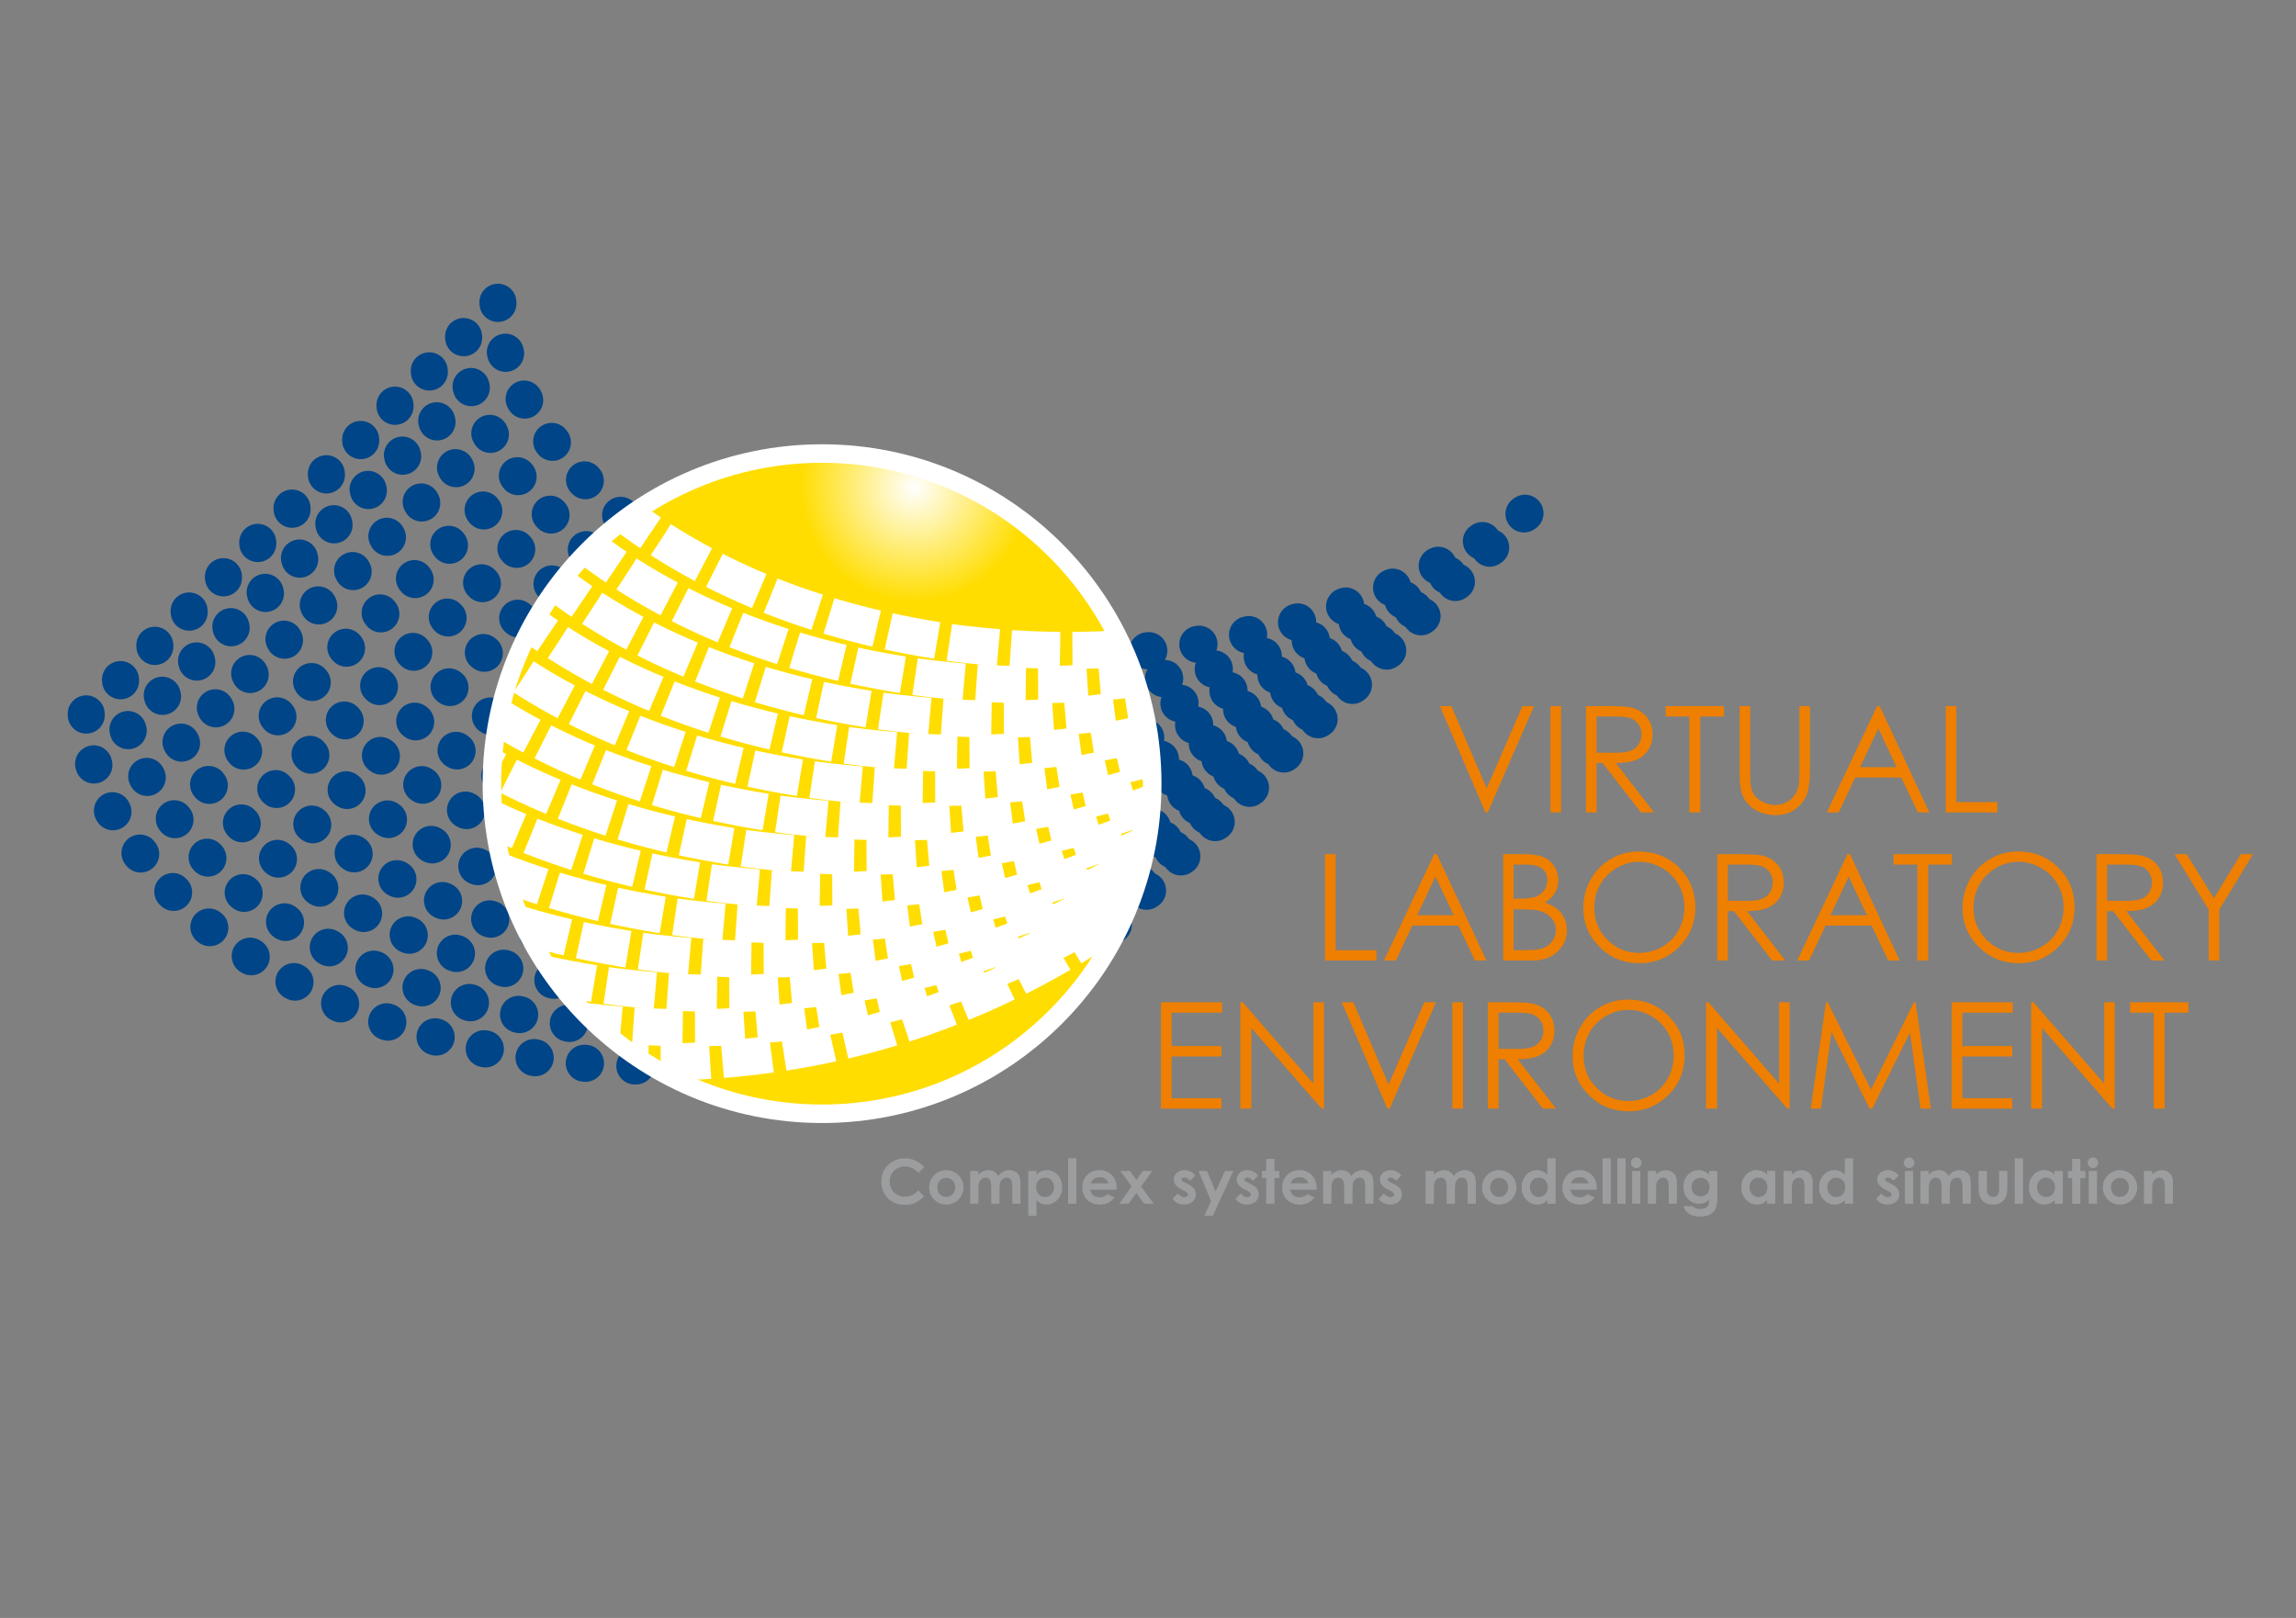 <?xml version="1.0" encoding="UTF-8" standalone="no"?>
<!-- Created with Inkscape (http://www.inkscape.org/) -->
<svg
   xmlns:dc="http://purl.org/dc/elements/1.1/"
   xmlns:cc="http://web.resource.org/cc/"
   xmlns:rdf="http://www.w3.org/1999/02/22-rdf-syntax-ns#"
   xmlns:svg="http://www.w3.org/2000/svg"
   xmlns="http://www.w3.org/2000/svg"
   xmlns:xlink="http://www.w3.org/1999/xlink"
   xmlns:sodipodi="http://sodipodi.sourceforge.net/DTD/sodipodi-0.dtd"
   xmlns:inkscape="http://www.inkscape.org/namespaces/inkscape"
   width="372.047"
   height="262.205"
   id="svg3194"
   sodipodi:version="0.32"
   inkscape:version="0.45"
   inkscape:output_extension="org.inkscape.output.svg.inkscape"
   sodipodi:docbase="/home/gquesnel/git/vle/share"
   sodipodi:docname="yellowvle.svg"
   version="1.0"
   sodipodi:modified="true">
  <rect width="100%" height="100%" fill="#808080" stroke="none"/>
  <defs
     id="defs3196">
    <radialGradient
       id="XMLID_13_"
       cx="137.421"
       cy="37.633"
       r="18.571"
       gradientUnits="userSpaceOnUse">
      <stop
         offset="0"
         style="stop-color:#FFFFFF"
         id="stop56" />
      <stop
         offset="1"
         style="stop-color:#FFDD00"
         id="stop58" />
    </radialGradient>
    <clipPath
       id="XMLID_14_">
      <use
         xlink:href="#XMLID_2_"
         id="use202"
         x="0"
         y="0"
         width="744.094"
         height="1052.362" />
    </clipPath>
  </defs>
  <sodipodi:namedview
     id="base"
     pagecolor="#ffffff"
     bordercolor="#666666"
     borderopacity="1.0"
     inkscape:pageopacity="0.0"
     inkscape:pageshadow="2"
     inkscape:zoom="1.2433034"
     inkscape:cx="214.79615"
     inkscape:cy="111.23929"
     inkscape:document-units="px"
     inkscape:current-layer="layer1"
     inkscape:window-width="722"
     inkscape:window-height="608"
     inkscape:window-x="984"
     inkscape:window-y="237"
     width="372.047px"
     height="262.205px" />
  <g
     inkscape:label="Calque 1"
     inkscape:groupmode="layer"
     id="layer1">
    <g
       transform="translate(10.787,41.368)"
       id="g3">
      <path
         d="M 169.611,108.521 C 136.574,131.174 102.407,133.551 76.908,130.199 C 50.921,126.518 33.602,117.107 22.846,108.698 C 2.847,90.133 3.341,79.676 3,69.715"
         id="path5"
         style="fill:none;stroke:#004588;stroke-width:6;stroke-linecap:round;stroke-dasharray:0.2, 8" />
    </g>
    <g
       transform="translate(10.787,41.368)"
       id="g7">
      <path
         d="M 175.169,102.96 C 142.132,125.613 107.965,127.99 82.466,124.638 C 56.479,120.957 39.16,111.546 28.405,103.137 C 8.406,84.573 8.9,74.115 8.559,64.154"
         id="path9"
         style="fill:none;stroke:#004588;stroke-width:6;stroke-linecap:round;stroke-dasharray:0.2, 8" />
    </g>
    <g
       transform="translate(10.787,41.368)"
       id="g11">
      <path
         d="M 180.73,97.402 C 147.693,120.055 113.526,122.432 88.027,119.08 C 62.041,115.399 44.721,105.988 33.966,97.58 C 13.966,79.015 14.46,68.558 14.119,58.596"
         id="path13"
         style="fill:none;stroke:#004588;stroke-width:6;stroke-linecap:round;stroke-dasharray:0.2, 8" />
    </g>
    <g
       transform="translate(10.787,41.368)"
       id="g15">
      <path
         d="M 186.29,91.841 C 153.253,114.494 119.086,116.871 93.587,113.519 C 67.6,109.838 50.281,100.427 39.525,92.018 C 19.525,73.454 20.019,62.996 19.678,53.035"
         id="path17"
         style="fill:none;stroke:#004588;stroke-width:6;stroke-linecap:round;stroke-dasharray:0.2, 8" />
    </g>
    <g
       transform="translate(10.787,41.368)"
       id="g19">
      <path
         d="M 191.85,86.283 C 158.813,108.936 124.646,111.313 99.147,107.961 C 73.16,104.28 55.841,94.869 45.085,86.461 C 25.085,67.896 25.579,57.439 25.238,47.477"
         id="path21"
         style="fill:none;stroke:#004588;stroke-width:6;stroke-linecap:round;stroke-dasharray:0.2, 8" />
    </g>
    <g
       transform="translate(10.787,41.368)"
       id="g23">
      <path
         d="M 197.409,80.722 C 164.372,103.375 130.205,105.752 104.706,102.4 C 78.719,98.719 61.4,89.308 50.645,80.9 C 30.645,62.335 31.139,51.878 30.798,41.916"
         id="path25"
         style="fill:none;stroke:#004588;stroke-width:6;stroke-linecap:round;stroke-dasharray:0.2, 8" />
    </g>
    <g
       transform="translate(10.787,41.368)"
       id="g27">
      <path
         d="M 202.967,75.164 C 169.93,97.817 135.763,100.194 110.264,96.842 C 84.277,93.161 66.958,83.75 56.203,75.342 C 36.203,56.777 36.697,46.32 36.356,36.359"
         id="path29"
         style="fill:none;stroke:#004588;stroke-width:6;stroke-linecap:round;stroke-dasharray:0.2, 8" />
    </g>
    <g
       transform="translate(10.787,41.368)"
       id="g31">
      <path
         d="M 208.528,69.603 C 175.491,92.256 141.324,94.633 115.825,91.281 C 89.838,87.6 72.52,78.189 61.764,69.78 C 41.764,51.215 42.258,40.758 41.917,30.797"
         id="path33"
         style="fill:none;stroke:#004588;stroke-width:6;stroke-linecap:round;stroke-dasharray:0.2, 8" />
    </g>
    <g
       transform="translate(10.787,41.368)"
       id="g35">
      <path
         d="M 214.087,64.044 C 181.05,86.698 146.883,89.075 121.384,85.722 C 95.397,82.041 78.078,72.63 67.323,64.221 C 47.323,45.656 47.817,35.199 47.476,25.237"
         id="path37"
         style="fill:none;stroke:#004588;stroke-width:6;stroke-linecap:round;stroke-dasharray:0.2, 8" />
    </g>
    <g
       transform="translate(10.787,41.368)"
       id="g39">
      <path
         d="M 219.647,58.484 C 186.61,81.137 152.443,83.514 126.944,80.162 C 100.958,76.481 83.638,67.071 72.883,58.662 C 52.883,40.097 53.377,29.64 53.036,19.679"
         id="path41"
         style="fill:none;stroke:#004588;stroke-width:6;stroke-linecap:round;stroke-dasharray:0.2, 8" />
    </g>
    <g
       transform="translate(10.787,41.368)"
       id="g43">
      <path
         d="M 225.208,52.923 C 192.171,75.576 158.004,77.953 132.505,74.601 C 106.519,70.919 89.199,61.509 78.444,53.1 C 58.444,34.535 58.938,24.078 58.597,14.117"
         id="path45"
         style="fill:none;stroke:#004588;stroke-width:6;stroke-linecap:round;stroke-dasharray:0.2, 8" />
    </g>
    <g
       transform="translate(10.787,41.368)"
       id="g47">
      <path
         d="M 230.768,47.365 C 197.732,70.019 163.564,72.396 138.064,69.043 C 112.077,65.362 94.757,55.951 84.002,47.542 C 64.002,28.977 64.496,18.52 64.155,8.558"
         id="path49"
         style="fill:none;stroke:#004588;stroke-width:6;stroke-linecap:round;stroke-dasharray:0.2, 8" />
    </g>
    <g
       transform="translate(10.787,41.368)"
       id="g51">
      <path
         d="M 236.327,41.806 C 203.291,64.459 169.123,66.836 143.624,63.484 C 117.637,59.803 100.318,50.392 89.562,41.983 C 69.562,23.418 70.056,12.961 69.715,3"
         id="path53"
         style="fill:none;stroke:#004588;stroke-width:6;stroke-linecap:round;stroke-dasharray:0.2, 8" />
    </g>
    <circle
       transform="translate(10.787,41.368)"
       cx="122.421"
       cy="85.633"
       r="53.5"
       id="circle60"
       style="fill:url(#XMLID_13_)"
       sodipodi:cx="122.421"
       sodipodi:cy="85.633003"
       sodipodi:rx="53.5"
       sodipodi:ry="53.5" />
    <g
       transform="translate(10.787,41.368)"
       id="g62">
      <path
         d="M 222.524,73.063 L 224.399,73.063 L 230.115,86.391 L 235.914,73.063 L 237.79,73.063 L 230.29,90.297 L 229.915,90.297 L 222.524,73.063 z "
         id="path64"
         style="fill:#ee7f00" />
      <path
         d="M 240.454,73.063 L 242.173,73.063 L 242.173,90.297 L 240.454,90.297 L 240.454,73.063 z "
         id="path66"
         style="fill:#ee7f00" />
      <path
         d="M 246.208,73.063 L 249.642,73.063 C 251.556,73.063 252.853,73.141 253.533,73.297 C 254.556,73.532 255.388,74.034 256.029,74.805 C 256.67,75.576 256.99,76.524 256.99,77.651 C 256.99,78.589 256.768,79.415 256.327,80.127 C 255.886,80.839 255.255,81.376 254.434,81.739 C 253.614,82.104 252.481,82.29 251.036,82.298 L 257.24,90.298 L 255.108,90.298 L 248.905,82.298 L 247.927,82.298 L 247.927,90.298 L 246.208,90.298 L 246.208,73.063 z M 247.926,74.75 L 247.926,80.609 L 250.898,80.632 C 252.048,80.632 252.9,80.523 253.452,80.304 C 254.004,80.085 254.435,79.736 254.744,79.255 C 255.053,78.774 255.208,78.237 255.208,77.644 C 255.208,77.066 255.051,76.54 254.738,76.068 C 254.425,75.596 254.013,75.257 253.506,75.054 C 252.996,74.851 252.151,74.749 250.969,74.749 L 247.926,74.749 L 247.926,74.75 z "
         id="path68"
         style="fill:#ee7f00" />
      <path
         d="M 259.118,74.75 L 259.118,73.062 L 268.571,73.062 L 268.571,74.75 L 264.727,74.75 L 264.727,90.297 L 262.961,90.297 L 262.961,74.75 L 259.118,74.75 z "
         id="path70"
         style="fill:#ee7f00" />
      <path
         d="M 271.102,73.063 L 272.821,73.063 L 272.821,83.469 C 272.821,84.703 272.844,85.473 272.891,85.778 C 272.977,86.458 273.176,87.026 273.489,87.483 C 273.802,87.94 274.282,88.323 274.93,88.631 C 275.578,88.939 276.231,89.094 276.887,89.094 C 277.457,89.094 278.004,88.973 278.528,88.731 C 279.052,88.489 279.489,88.153 279.84,87.723 C 280.191,87.293 280.449,86.774 280.613,86.164 C 280.73,85.726 280.789,84.828 280.789,83.469 L 280.789,73.063 L 282.508,73.063 L 282.508,83.469 C 282.508,85.008 282.358,86.252 282.058,87.201 C 281.757,88.15 281.156,88.976 280.253,89.68 C 279.352,90.383 278.261,90.735 276.981,90.735 C 275.591,90.735 274.4,90.403 273.41,89.739 C 272.418,89.075 271.754,88.196 271.418,87.102 C 271.207,86.43 271.103,85.219 271.103,83.469 L 271.103,73.063 L 271.102,73.063 z "
         id="path72"
         style="fill:#ee7f00" />
      <path
         d="M 293.801,73.063 L 301.848,90.297 L 299.988,90.297 L 297.291,84.641 L 289.833,84.641 L 287.161,90.297 L 285.239,90.297 L 293.38,73.063 L 293.801,73.063 L 293.801,73.063 z M 293.585,76.697 L 290.622,82.969 L 296.538,82.969 L 293.585,76.697 z "
         id="path74"
         style="fill:#ee7f00" />
      <path
         d="M 304.508,73.063 L 306.227,73.063 L 306.227,88.625 L 312.868,88.625 L 312.868,90.297 L 304.509,90.297 L 304.509,73.063 L 304.508,73.063 z "
         id="path76"
         style="fill:#ee7f00" />
      <path
         d="M 203.903,97.063 L 205.622,97.063 L 205.622,112.625 L 212.263,112.625 L 212.263,114.297 L 203.904,114.297 L 203.904,97.063 L 203.903,97.063 z "
         id="path78"
         style="fill:#ee7f00" />
      <path
         d="M 222.036,97.063 L 230.083,114.297 L 228.223,114.297 L 225.526,108.641 L 218.068,108.641 L 215.396,114.297 L 213.474,114.297 L 221.615,97.063 L 222.036,97.063 L 222.036,97.063 z M 221.82,100.696 L 218.857,106.969 L 224.773,106.969 L 221.82,100.696 z "
         id="path80"
         style="fill:#ee7f00" />
      <path
         d="M 232.79,97.063 L 236.191,97.063 C 237.56,97.063 238.611,97.225 239.345,97.549 C 240.081,97.873 240.661,98.37 241.087,99.041 C 241.513,99.713 241.727,100.459 241.727,101.279 C 241.727,102.044 241.54,102.74 241.167,103.369 C 240.794,103.998 240.245,104.508 239.522,104.898 C 240.417,105.203 241.105,105.56 241.587,105.97 C 242.069,106.38 242.445,106.876 242.713,107.458 C 242.983,108.04 243.116,108.671 243.116,109.351 C 243.116,110.734 242.609,111.904 241.597,112.861 C 240.585,113.818 239.228,114.297 237.523,114.297 L 232.788,114.297 L 232.788,97.063 L 232.79,97.063 z M 234.477,98.75 L 234.477,104.266 L 235.464,104.266 C 236.664,104.266 237.546,104.155 238.11,103.932 C 238.674,103.709 239.122,103.358 239.452,102.877 C 239.78,102.398 239.945,101.865 239.945,101.279 C 239.945,100.49 239.669,99.871 239.116,99.423 C 238.563,98.975 237.682,98.75 236.475,98.75 L 234.477,98.75 z M 234.477,106 L 234.477,112.609 L 236.615,112.609 C 237.876,112.609 238.8,112.486 239.386,112.24 C 239.974,111.994 240.445,111.609 240.802,111.086 C 241.157,110.563 241.336,109.996 241.336,109.387 C 241.336,108.621 241.085,107.953 240.585,107.383 C 240.085,106.813 239.397,106.422 238.523,106.211 C 237.935,106.07 236.912,106 235.453,106 L 234.477,106 z "
         id="path82"
         style="fill:#ee7f00" />
      <path
         d="M 254.741,96.625 C 257.351,96.625 259.535,97.496 261.293,99.238 C 263.051,100.98 263.931,103.126 263.931,105.674 C 263.931,108.197 263.053,110.338 261.299,112.097 C 259.545,113.856 257.406,114.735 254.882,114.735 C 252.326,114.735 250.17,113.86 248.412,112.109 C 246.653,110.358 245.774,108.241 245.774,105.756 C 245.774,104.1 246.174,102.564 246.976,101.149 C 247.777,99.735 248.869,98.628 250.251,97.827 C 251.633,97.026 253.13,96.625 254.741,96.625 z M 254.817,98.297 C 253.543,98.297 252.334,98.629 251.191,99.295 C 250.05,99.959 249.158,100.856 248.517,101.983 C 247.876,103.11 247.555,104.366 247.555,105.751 C 247.555,107.801 248.265,109.532 249.685,110.944 C 251.103,112.356 252.814,113.063 254.817,113.063 C 256.154,113.063 257.392,112.738 258.53,112.088 C 259.668,111.438 260.556,110.551 261.193,109.424 C 261.83,108.297 262.149,107.045 262.149,105.668 C 262.149,104.299 261.83,103.061 261.193,101.953 C 260.556,100.845 259.658,99.959 258.501,99.295 C 257.343,98.629 256.115,98.297 254.817,98.297 z "
         id="path84"
         style="fill:#ee7f00" />
      <path
         d="M 267.477,97.063 L 270.911,97.063 C 272.825,97.063 274.122,97.141 274.802,97.297 C 275.825,97.531 276.657,98.033 277.298,98.805 C 277.939,99.575 278.259,100.524 278.259,101.651 C 278.259,102.589 278.037,103.415 277.596,104.126 C 277.155,104.839 276.524,105.376 275.703,105.739 C 274.883,106.104 273.75,106.29 272.305,106.298 L 278.509,114.298 L 276.377,114.298 L 270.174,106.298 L 269.196,106.298 L 269.196,114.298 L 267.477,114.298 L 267.477,97.063 L 267.477,97.063 z M 269.196,98.75 L 269.196,104.609 L 272.168,104.632 C 273.318,104.632 274.17,104.523 274.722,104.304 C 275.274,104.085 275.705,103.736 276.014,103.255 C 276.323,102.774 276.478,102.237 276.478,101.644 C 276.478,101.066 276.321,100.54 276.008,100.068 C 275.695,99.596 275.283,99.257 274.776,99.054 C 274.266,98.851 273.421,98.749 272.239,98.749 L 269.196,98.749 L 269.196,98.75 z "
         id="path86"
         style="fill:#ee7f00" />
      <path
         d="M 288.997,97.063 L 297.044,114.297 L 295.184,114.297 L 292.487,108.641 L 285.029,108.641 L 282.357,114.297 L 280.435,114.297 L 288.576,97.063 L 288.997,97.063 L 288.997,97.063 z M 288.781,100.696 L 285.818,106.969 L 291.734,106.969 L 288.781,100.696 z "
         id="path88"
         style="fill:#ee7f00" />
      <path
         d="M 296.055,98.75 L 296.055,97.062 L 305.508,97.062 L 305.508,98.75 L 301.664,98.75 L 301.664,114.297 L 299.898,114.297 L 299.898,98.75 L 296.055,98.75 z "
         id="path90"
         style="fill:#ee7f00" />
      <path
         d="M 316.194,96.625 C 318.804,96.625 320.988,97.496 322.746,99.238 C 324.504,100.98 325.384,103.126 325.384,105.674 C 325.384,108.197 324.506,110.338 322.752,112.097 C 320.998,113.856 318.859,114.735 316.335,114.735 C 313.779,114.735 311.623,113.86 309.865,112.109 C 308.106,110.358 307.227,108.241 307.227,105.756 C 307.227,104.1 307.627,102.564 308.429,101.149 C 309.23,99.735 310.322,98.628 311.704,97.827 C 313.086,97.026 314.583,96.625 316.194,96.625 z M 316.27,98.297 C 314.996,98.297 313.787,98.629 312.644,99.295 C 311.503,99.959 310.611,100.856 309.97,101.983 C 309.329,103.11 309.008,104.366 309.008,105.751 C 309.008,107.801 309.718,109.532 311.138,110.944 C 312.556,112.356 314.267,113.063 316.27,113.063 C 317.607,113.063 318.845,112.738 319.983,112.088 C 321.121,111.438 322.009,110.551 322.646,109.424 C 323.283,108.297 323.602,107.045 323.602,105.668 C 323.602,104.299 323.283,103.061 322.646,101.953 C 322.009,100.845 321.111,99.959 319.954,99.295 C 318.796,98.629 317.568,98.297 316.27,98.297 z "
         id="path92"
         style="fill:#ee7f00" />
      <path
         d="M 328.93,97.063 L 332.364,97.063 C 334.278,97.063 335.575,97.141 336.255,97.297 C 337.278,97.531 338.11,98.033 338.751,98.805 C 339.392,99.575 339.712,100.524 339.712,101.651 C 339.712,102.589 339.49,103.415 339.049,104.126 C 338.608,104.839 337.977,105.376 337.156,105.739 C 336.336,106.104 335.203,106.29 333.758,106.298 L 339.962,114.298 L 337.83,114.298 L 331.627,106.298 L 330.649,106.298 L 330.649,114.298 L 328.93,114.298 L 328.93,97.063 L 328.93,97.063 z M 330.649,98.75 L 330.649,104.609 L 333.621,104.632 C 334.771,104.632 335.623,104.523 336.175,104.304 C 336.727,104.085 337.158,103.736 337.467,103.255 C 337.776,102.774 337.931,102.237 337.931,101.644 C 337.931,101.066 337.774,100.54 337.461,100.068 C 337.148,99.596 336.736,99.257 336.229,99.054 C 335.719,98.851 334.874,98.749 333.692,98.749 L 330.649,98.749 L 330.649,98.75 z "
         id="path94"
         style="fill:#ee7f00" />
      <path
         d="M 341.563,97.063 L 343.544,97.063 L 347.962,104.208 L 352.325,97.063 L 354.297,97.063 L 348.828,106.059 L 348.828,114.297 L 347.125,114.297 L 347.125,106.059 L 341.563,97.063 z "
         id="path96"
         style="fill:#ee7f00" />
      <path
         d="M 177.34,121.063 L 187.231,121.063 L 187.231,122.751 L 179.059,122.751 L 179.059,128.157 L 187.153,128.157 L 187.153,129.845 L 179.059,129.845 L 179.059,136.611 L 187.153,136.611 L 187.153,138.299 L 177.341,138.299 L 177.341,121.063 L 177.34,121.063 z "
         id="path98"
         style="fill:#ee7f00" />
      <path
         d="M 190.208,138.297 L 190.208,121.063 L 190.583,121.063 L 202.052,134.265 L 202.052,121.063 L 203.755,121.063 L 203.755,138.297 L 203.367,138.297 L 191.989,125.246 L 191.989,138.297 L 190.208,138.297 z "
         id="path100"
         style="fill:#ee7f00" />
      <path
         d="M 206.633,121.063 L 208.508,121.063 L 214.224,134.391 L 220.023,121.063 L 221.899,121.063 L 214.399,138.297 L 214.024,138.297 L 206.633,121.063 z "
         id="path102"
         style="fill:#ee7f00" />
      <path
         d="M 224.563,121.063 L 226.282,121.063 L 226.282,138.297 L 224.563,138.297 L 224.563,121.063 z "
         id="path104"
         style="fill:#ee7f00" />
      <path
         d="M 230.317,121.063 L 233.751,121.063 C 235.665,121.063 236.962,121.141 237.642,121.297 C 238.665,121.531 239.497,122.033 240.138,122.805 C 240.779,123.575 241.099,124.524 241.099,125.651 C 241.099,126.589 240.877,127.415 240.436,128.126 C 239.995,128.839 239.364,129.376 238.543,129.739 C 237.723,130.104 236.59,130.29 235.145,130.298 L 241.349,138.298 L 239.217,138.298 L 233.014,130.298 L 232.036,130.298 L 232.036,138.298 L 230.317,138.298 L 230.317,121.063 z M 232.036,122.75 L 232.036,128.609 L 235.008,128.632 C 236.158,128.632 237.01,128.523 237.562,128.304 C 238.114,128.085 238.545,127.736 238.854,127.255 C 239.163,126.774 239.318,126.237 239.318,125.644 C 239.318,125.066 239.161,124.54 238.848,124.068 C 238.535,123.596 238.123,123.257 237.616,123.054 C 237.106,122.851 236.261,122.749 235.079,122.749 L 232.036,122.749 L 232.036,122.75 z "
         id="path106"
         style="fill:#ee7f00" />
      <path
         d="M 253.006,120.625 C 255.616,120.625 257.8,121.496 259.558,123.238 C 261.316,124.98 262.196,127.126 262.196,129.674 C 262.196,132.197 261.318,134.338 259.564,136.097 C 257.81,137.856 255.671,138.735 253.147,138.735 C 250.591,138.735 248.435,137.86 246.677,136.109 C 244.918,134.358 244.039,132.241 244.039,129.756 C 244.039,128.1 244.439,126.564 245.241,125.149 C 246.042,123.735 247.134,122.628 248.516,121.827 C 249.898,121.026 251.396,120.625 253.006,120.625 z M 253.083,122.297 C 251.809,122.297 250.6,122.629 249.457,123.295 C 248.316,123.959 247.424,124.856 246.783,125.983 C 246.142,127.11 245.821,128.366 245.821,129.751 C 245.821,131.801 246.531,133.532 247.951,134.944 C 249.369,136.356 251.08,137.063 253.083,137.063 C 254.42,137.063 255.658,136.738 256.796,136.088 C 257.934,135.438 258.822,134.551 259.459,133.424 C 260.096,132.297 260.415,131.045 260.415,129.668 C 260.415,128.299 260.096,127.061 259.459,125.953 C 258.822,124.845 257.924,123.959 256.767,123.295 C 255.609,122.629 254.38,122.297 253.083,122.297 z "
         id="path108"
         style="fill:#ee7f00" />
      <path
         d="M 265.665,138.297 L 265.665,121.063 L 266.04,121.063 L 277.509,134.265 L 277.509,121.063 L 279.212,121.063 L 279.212,138.297 L 278.824,138.297 L 267.446,125.246 L 267.446,138.297 L 265.665,138.297 z "
         id="path110"
         style="fill:#ee7f00" />
      <path
         d="M 282.622,138.297 L 285.096,121.063 L 285.379,121.063 L 292.396,135.204 L 299.346,121.063 L 299.619,121.063 L 302.106,138.297 L 300.423,138.297 L 298.707,125.969 L 292.603,138.297 L 292.152,138.297 L 285.989,125.875 L 284.286,138.297 L 282.622,138.297 L 282.622,138.297 z "
         id="path112"
         style="fill:#ee7f00" />
      <path
         d="M 305.473,121.063 L 315.364,121.063 L 315.364,122.751 L 307.192,122.751 L 307.192,128.157 L 315.286,128.157 L 315.286,129.845 L 307.192,129.845 L 307.192,136.611 L 315.286,136.611 L 315.286,138.299 L 305.474,138.299 L 305.474,121.063 L 305.473,121.063 z "
         id="path114"
         style="fill:#ee7f00" />
      <path
         d="M 318.34,138.297 L 318.34,121.063 L 318.715,121.063 L 330.184,134.265 L 330.184,121.063 L 331.887,121.063 L 331.887,138.297 L 331.5,138.297 L 320.122,125.246 L 320.122,138.297 L 318.34,138.297 z "
         id="path116"
         style="fill:#ee7f00" />
      <path
         d="M 334.375,122.75 L 334.375,121.062 L 343.828,121.062 L 343.828,122.75 L 339.984,122.75 L 339.984,138.297 L 338.218,138.297 L 338.218,122.75 L 334.375,122.75 z "
         id="path118"
         style="fill:#ee7f00" />
    </g>
    <g
       transform="translate(10.787,41.368)"
       id="g120">
      <path
         d="M 138.984,147.795 L 138.026,148.705 C 137.374,148.019 136.641,147.676 135.826,147.676 C 135.138,147.676 134.559,147.91 134.089,148.379 C 133.618,148.847 133.382,149.424 133.382,150.11 C 133.382,150.588 133.486,151.012 133.695,151.383 C 133.903,151.754 134.198,152.045 134.58,152.256 C 134.961,152.468 135.385,152.573 135.851,152.573 C 136.248,152.573 136.612,152.499 136.941,152.351 C 137.27,152.203 137.632,151.934 138.026,151.543 L 138.955,152.512 C 138.424,153.032 137.922,153.391 137.451,153.592 C 136.978,153.792 136.44,153.893 135.834,153.893 C 134.717,153.893 133.803,153.539 133.091,152.831 C 132.38,152.124 132.024,151.217 132.024,150.111 C 132.024,149.395 132.186,148.759 132.51,148.203 C 132.834,147.646 133.298,147.199 133.903,146.861 C 134.507,146.522 135.157,146.353 135.854,146.353 C 136.447,146.353 137.018,146.478 137.566,146.728 C 138.114,146.981 138.587,147.335 138.984,147.795 z "
         id="path122"
         style="fill:#9c9d9f" />
      <path
         d="M 142.528,148.27 C 143.029,148.27 143.5,148.395 143.941,148.645 C 144.382,148.896 144.726,149.235 144.974,149.665 C 145.222,150.095 145.345,150.558 145.345,151.055 C 145.345,151.556 145.22,152.024 144.971,152.459 C 144.722,152.894 144.383,153.235 143.953,153.48 C 143.523,153.725 143.05,153.848 142.532,153.848 C 141.77,153.848 141.12,153.577 140.582,153.036 C 140.043,152.494 139.774,151.837 139.774,151.063 C 139.774,150.234 140.078,149.543 140.687,148.991 C 141.221,148.51 141.834,148.27 142.528,148.27 z M 142.545,149.528 C 142.132,149.528 141.789,149.672 141.514,149.959 C 141.24,150.245 141.102,150.612 141.102,151.06 C 141.102,151.521 141.238,151.894 141.509,152.179 C 141.78,152.464 142.124,152.607 142.54,152.607 C 142.956,152.607 143.302,152.462 143.578,152.174 C 143.854,151.886 143.993,151.514 143.993,151.06 C 143.993,150.607 143.857,150.238 143.586,149.955 C 143.315,149.669 142.968,149.528 142.545,149.528 z "
         id="path124"
         style="fill:#9c9d9f" />
      <path
         d="M 146.426,148.403 L 147.762,148.403 L 147.762,149.02 C 147.99,148.768 148.243,148.581 148.522,148.457 C 148.801,148.333 149.105,148.27 149.434,148.27 C 149.767,148.27 150.067,148.352 150.334,148.516 C 150.602,148.679 150.817,148.918 150.98,149.232 C 151.192,148.919 151.452,148.679 151.76,148.516 C 152.068,148.352 152.405,148.27 152.77,148.27 C 153.148,148.27 153.481,148.358 153.768,148.534 C 154.055,148.71 154.261,148.938 154.387,149.222 C 154.513,149.506 154.575,149.966 154.575,150.603 L 154.575,153.716 L 153.239,153.716 L 153.239,151.028 C 153.239,150.427 153.163,150.02 153.012,149.807 C 152.861,149.595 152.635,149.489 152.333,149.489 C 152.104,149.489 151.897,149.553 151.715,149.684 C 151.533,149.813 151.398,149.993 151.309,150.221 C 151.221,150.45 151.176,150.818 151.176,151.325 L 151.176,153.716 L 149.84,153.716 L 149.84,151.15 C 149.84,150.676 149.805,150.334 149.735,150.121 C 149.665,149.908 149.56,149.75 149.419,149.646 C 149.278,149.542 149.108,149.49 148.909,149.49 C 148.687,149.49 148.485,149.556 148.304,149.687 C 148.123,149.818 147.987,150.002 147.897,150.24 C 147.807,150.476 147.762,150.85 147.762,151.36 L 147.762,153.716 L 146.426,153.716 L 146.426,148.403 L 146.426,148.403 z "
         id="path126"
         style="fill:#9c9d9f" />
      <path
         d="M 157.169,148.403 L 157.169,148.985 C 157.409,148.747 157.669,148.568 157.948,148.449 C 158.227,148.33 158.526,148.27 158.844,148.27 C 159.535,148.27 160.123,148.532 160.607,149.055 C 161.091,149.578 161.333,150.249 161.333,151.069 C 161.333,151.859 161.083,152.52 160.583,153.051 C 160.083,153.582 159.49,153.848 158.805,153.848 C 158.5,153.848 158.216,153.793 157.953,153.685 C 157.69,153.576 157.429,153.398 157.169,153.151 L 157.169,155.661 L 155.833,155.661 L 155.833,148.403 L 157.169,148.403 L 157.169,148.403 z M 158.563,149.489 C 158.144,149.489 157.796,149.633 157.521,149.92 C 157.246,150.207 157.107,150.582 157.107,151.045 C 157.107,151.518 157.245,151.9 157.521,152.192 C 157.797,152.483 158.145,152.63 158.563,152.63 C 158.969,152.63 159.311,152.482 159.588,152.185 C 159.865,151.888 160.005,151.51 160.005,151.05 C 160.005,150.593 159.869,150.219 159.596,149.927 C 159.323,149.635 158.979,149.489 158.563,149.489 z "
         id="path128"
         style="fill:#9c9d9f" />
      <path
         d="M 162.294,146.348 L 163.63,146.348 L 163.63,153.715 L 162.294,153.715 L 162.294,146.348 z "
         id="path130"
         style="fill:#9c9d9f" />
      <path
         d="M 170.155,151.434 L 165.871,151.434 C 165.933,151.814 166.098,152.116 166.366,152.34 C 166.634,152.564 166.975,152.676 167.391,152.676 C 167.888,152.676 168.315,152.501 168.672,152.151 L 169.793,152.679 C 169.513,153.076 169.179,153.371 168.789,153.562 C 168.399,153.752 167.936,153.848 167.4,153.848 C 166.568,153.848 165.891,153.585 165.367,153.061 C 164.844,152.536 164.582,151.878 164.582,151.088 C 164.582,150.278 164.843,149.607 165.366,149.072 C 165.889,148.537 166.544,148.269 167.332,148.269 C 168.169,148.269 168.849,148.536 169.374,149.069 C 169.898,149.601 170.161,150.306 170.161,151.18 L 170.155,151.434 z M 168.824,150.395 C 168.736,150.104 168.562,149.867 168.303,149.684 C 168.044,149.502 167.743,149.411 167.401,149.411 C 167.029,149.411 166.703,149.514 166.423,149.719 C 166.247,149.847 166.084,150.073 165.934,150.396 L 168.824,150.396 L 168.824,150.395 z "
         id="path132"
         style="fill:#9c9d9f" />
      <path
         d="M 170.76,148.403 L 172.309,148.403 L 173.359,149.851 L 174.405,148.403 L 175.926,148.403 L 174.122,150.901 L 176.164,153.715 L 174.615,153.715 L 173.349,151.971 L 172.09,153.715 L 170.569,153.715 L 172.587,150.92 L 170.76,148.403 z "
         id="path134"
         style="fill:#9c9d9f" />
      <path
         d="M 182.882,149.149 L 182.059,149.973 C 181.724,149.64 181.421,149.473 181.148,149.473 C 180.999,149.473 180.882,149.504 180.797,149.569 C 180.712,149.631 180.671,149.711 180.671,149.805 C 180.671,149.876 180.697,149.942 180.751,150.002 C 180.805,150.062 180.937,150.145 181.148,150.248 L 181.635,150.492 C 182.15,150.746 182.502,151.004 182.695,151.267 C 182.886,151.531 182.983,151.839 182.983,152.194 C 182.983,152.666 182.809,153.058 182.463,153.375 C 182.116,153.689 181.652,153.848 181.07,153.848 C 180.296,153.848 179.677,153.545 179.216,152.938 L 180.033,152.043 C 180.189,152.225 180.372,152.372 180.581,152.484 C 180.79,152.595 180.977,152.652 181.139,152.652 C 181.314,152.652 181.455,152.61 181.563,152.525 C 181.669,152.441 181.724,152.343 181.724,152.233 C 181.724,152.029 181.531,151.829 181.144,151.634 L 180.697,151.409 C 179.84,150.977 179.412,150.437 179.412,149.788 C 179.412,149.369 179.573,149.011 179.896,148.714 C 180.219,148.417 180.632,148.269 181.136,148.269 C 181.48,148.269 181.804,148.345 182.108,148.496 C 182.414,148.649 182.67,148.866 182.882,149.149 z "
         id="path136"
         style="fill:#9c9d9f" />
      <path
         d="M 183.429,148.403 L 184.799,148.403 L 186.184,151.737 L 187.712,148.403 L 189.081,148.403 L 185.743,155.661 L 184.366,155.661 L 185.458,153.311 L 183.429,148.403 z "
         id="path138"
         style="fill:#9c9d9f" />
      <path
         d="M 193.082,149.149 L 192.26,149.973 C 191.925,149.64 191.621,149.473 191.349,149.473 C 191.2,149.473 191.082,149.504 190.998,149.569 C 190.914,149.631 190.871,149.711 190.871,149.805 C 190.871,149.876 190.898,149.942 190.952,150.002 C 191.006,150.062 191.139,150.145 191.349,150.248 L 191.837,150.492 C 192.351,150.746 192.703,151.004 192.896,151.267 C 193.087,151.531 193.183,151.839 193.183,152.194 C 193.183,152.666 193.01,153.058 192.663,153.375 C 192.317,153.689 191.852,153.848 191.27,153.848 C 190.497,153.848 189.878,153.545 189.416,152.938 L 190.234,152.043 C 190.39,152.225 190.573,152.372 190.782,152.484 C 190.992,152.595 191.178,152.652 191.34,152.652 C 191.516,152.652 191.656,152.61 191.764,152.525 C 191.871,152.441 191.924,152.343 191.924,152.233 C 191.924,152.029 191.732,151.829 191.345,151.634 L 190.897,151.409 C 190.041,150.977 189.612,150.437 189.612,149.788 C 189.612,149.369 189.774,149.011 190.097,148.714 C 190.42,148.417 190.833,148.269 191.336,148.269 C 191.681,148.269 192.005,148.345 192.309,148.496 C 192.614,148.649 192.871,148.866 193.082,149.149 z "
         id="path140"
         style="fill:#9c9d9f" />
      <path
         d="M 194.396,146.442 L 195.732,146.442 L 195.732,148.403 L 196.521,148.403 L 196.521,149.551 L 195.732,149.551 L 195.732,153.715 L 194.396,153.715 L 194.396,149.551 L 193.708,149.551 L 193.708,148.403 L 194.396,148.403 L 194.396,146.442 z "
         id="path142"
         style="fill:#9c9d9f" />
      <path
         d="M 202.552,151.434 L 198.269,151.434 C 198.33,151.814 198.496,152.116 198.763,152.34 C 199.031,152.564 199.372,152.676 199.788,152.676 C 200.285,152.676 200.712,152.501 201.069,152.151 L 202.19,152.679 C 201.91,153.076 201.575,153.371 201.185,153.562 C 200.795,153.753 200.332,153.848 199.795,153.848 C 198.963,153.848 198.286,153.585 197.763,153.061 C 197.241,152.536 196.979,151.878 196.979,151.088 C 196.979,150.278 197.24,149.607 197.762,149.072 C 198.285,148.537 198.94,148.269 199.729,148.269 C 200.565,148.269 201.246,148.536 201.77,149.069 C 202.294,149.601 202.557,150.306 202.557,151.18 L 202.552,151.434 z M 201.222,150.395 C 201.133,150.104 200.96,149.867 200.701,149.684 C 200.441,149.502 200.14,149.411 199.799,149.411 C 199.428,149.411 199.102,149.514 198.82,149.719 C 198.644,149.847 198.481,150.073 198.332,150.396 L 201.222,150.396 L 201.222,150.395 z "
         id="path144"
         style="fill:#9c9d9f" />
      <path
         d="M 203.623,148.403 L 204.959,148.403 L 204.959,149.02 C 205.188,148.768 205.441,148.581 205.72,148.457 C 205.999,148.333 206.303,148.27 206.632,148.27 C 206.965,148.27 207.265,148.352 207.531,148.516 C 207.799,148.679 208.014,148.918 208.177,149.232 C 208.389,148.919 208.649,148.679 208.956,148.516 C 209.265,148.352 209.601,148.27 209.966,148.27 C 210.345,148.27 210.677,148.358 210.964,148.534 C 211.251,148.71 211.457,148.938 211.583,149.222 C 211.708,149.505 211.771,149.966 211.771,150.603 L 211.771,153.716 L 210.435,153.716 L 210.435,151.028 C 210.435,150.427 210.36,150.02 210.208,149.807 C 210.058,149.595 209.831,149.489 209.529,149.489 C 209.3,149.489 209.093,149.553 208.911,149.684 C 208.729,149.813 208.595,149.993 208.505,150.221 C 208.417,150.45 208.372,150.818 208.372,151.325 L 208.372,153.716 L 207.036,153.716 L 207.036,151.15 C 207.036,150.676 207.001,150.334 206.931,150.121 C 206.861,149.908 206.756,149.75 206.616,149.646 C 206.475,149.542 206.305,149.49 206.106,149.49 C 205.884,149.49 205.682,149.556 205.501,149.687 C 205.32,149.818 205.184,150.002 205.094,150.24 C 205.004,150.476 204.959,150.85 204.959,151.36 L 204.959,153.716 L 203.623,153.716 L 203.623,148.403 L 203.623,148.403 z "
         id="path146"
         style="fill:#9c9d9f" />
      <path
         d="M 216.281,149.149 L 215.458,149.973 C 215.123,149.64 214.82,149.473 214.547,149.473 C 214.398,149.473 214.281,149.504 214.196,149.569 C 214.111,149.631 214.07,149.711 214.07,149.805 C 214.07,149.876 214.096,149.942 214.15,150.002 C 214.204,150.062 214.336,150.145 214.547,150.248 L 215.034,150.492 C 215.549,150.746 215.901,151.004 216.094,151.267 C 216.285,151.531 216.382,151.839 216.382,152.194 C 216.382,152.666 216.208,153.058 215.862,153.375 C 215.515,153.689 215.051,153.848 214.469,153.848 C 213.695,153.848 213.076,153.545 212.615,152.938 L 213.432,152.043 C 213.588,152.225 213.771,152.372 213.98,152.484 C 214.189,152.595 214.376,152.652 214.538,152.652 C 214.713,152.652 214.854,152.61 214.962,152.525 C 215.068,152.441 215.123,152.343 215.123,152.233 C 215.123,152.029 214.93,151.829 214.543,151.634 L 214.096,151.409 C 213.239,150.977 212.811,150.437 212.811,149.788 C 212.811,149.369 212.972,149.011 213.295,148.714 C 213.618,148.417 214.031,148.269 214.535,148.269 C 214.879,148.269 215.203,148.345 215.507,148.496 C 215.812,148.649 216.069,148.866 216.281,149.149 z "
         id="path148"
         style="fill:#9c9d9f" />
      <path
         d="M 220.22,148.403 L 221.556,148.403 L 221.556,149.02 C 221.784,148.768 222.036,148.581 222.316,148.457 C 222.596,148.333 222.899,148.27 223.228,148.27 C 223.561,148.27 223.861,148.352 224.128,148.516 C 224.396,148.679 224.61,148.918 224.774,149.232 C 224.986,148.919 225.246,148.679 225.554,148.516 C 225.862,148.352 226.199,148.27 226.564,148.27 C 226.942,148.27 227.275,148.358 227.561,148.534 C 227.848,148.71 228.054,148.938 228.179,149.222 C 228.305,149.505 228.368,149.966 228.368,150.603 L 228.368,153.716 L 227.032,153.716 L 227.032,151.028 C 227.032,150.427 226.956,150.02 226.805,149.807 C 226.654,149.595 226.427,149.489 226.125,149.489 C 225.896,149.489 225.689,149.553 225.508,149.684 C 225.325,149.813 225.19,149.993 225.102,150.221 C 225.013,150.45 224.969,150.818 224.969,151.325 L 224.969,153.716 L 223.633,153.716 L 223.633,151.15 C 223.633,150.676 223.598,150.334 223.528,150.121 C 223.458,149.908 223.352,149.75 223.212,149.646 C 223.071,149.542 222.901,149.49 222.702,149.49 C 222.479,149.49 222.278,149.556 222.097,149.687 C 221.916,149.818 221.781,150.002 221.691,150.24 C 221.601,150.476 221.556,150.85 221.556,151.36 L 221.556,153.716 L 220.22,153.716 L 220.22,148.403 L 220.22,148.403 z "
         id="path150"
         style="fill:#9c9d9f" />
      <path
         d="M 232.123,148.27 C 232.624,148.27 233.096,148.395 233.536,148.645 C 233.977,148.896 234.321,149.235 234.568,149.665 C 234.816,150.095 234.939,150.558 234.939,151.055 C 234.939,151.556 234.815,152.024 234.566,152.459 C 234.317,152.894 233.978,153.235 233.548,153.48 C 233.118,153.725 232.645,153.848 232.127,153.848 C 231.365,153.848 230.716,153.577 230.177,153.036 C 229.638,152.494 229.368,151.837 229.368,151.063 C 229.368,150.234 229.673,149.543 230.282,148.991 C 230.816,148.51 231.429,148.27 232.123,148.27 z M 232.14,149.528 C 231.728,149.528 231.384,149.672 231.109,149.959 C 230.835,150.245 230.697,150.612 230.697,151.06 C 230.697,151.521 230.834,151.894 231.104,152.179 C 231.375,152.464 231.719,152.607 232.135,152.607 C 232.551,152.607 232.897,152.462 233.173,152.174 C 233.449,151.886 233.587,151.514 233.587,151.06 C 233.587,150.607 233.452,150.238 233.181,149.955 C 232.91,149.669 232.562,149.528 232.14,149.528 z "
         id="path152"
         style="fill:#9c9d9f" />
      <path
         d="M 239.951,146.348 L 241.287,146.348 L 241.287,153.715 L 239.951,153.715 L 239.951,153.153 C 239.69,153.399 239.43,153.577 239.168,153.685 C 238.906,153.793 238.623,153.848 238.317,153.848 C 237.63,153.848 237.038,153.582 236.537,153.051 C 236.037,152.52 235.787,151.859 235.787,151.069 C 235.787,150.25 236.029,149.579 236.514,149.055 C 236.999,148.531 237.586,148.27 238.279,148.27 C 238.597,148.27 238.897,148.33 239.176,148.449 C 239.455,148.569 239.713,148.748 239.951,148.986 L 239.951,146.348 z M 238.551,149.489 C 238.138,149.489 237.796,149.635 237.523,149.927 C 237.251,150.219 237.115,150.593 237.115,151.05 C 237.115,151.51 237.254,151.888 237.531,152.185 C 237.808,152.482 238.15,152.63 238.556,152.63 C 238.975,152.63 239.323,152.484 239.599,152.192 C 239.874,151.9 240.013,151.517 240.013,151.045 C 240.013,150.582 239.874,150.207 239.599,149.92 C 239.323,149.632 238.973,149.489 238.551,149.489 z "
         id="path154"
         style="fill:#9c9d9f" />
      <path
         d="M 247.953,151.434 L 243.67,151.434 C 243.731,151.814 243.897,152.116 244.164,152.34 C 244.432,152.564 244.773,152.676 245.189,152.676 C 245.686,152.676 246.113,152.501 246.47,152.151 L 247.591,152.679 C 247.311,153.076 246.976,153.371 246.586,153.562 C 246.196,153.753 245.733,153.848 245.196,153.848 C 244.364,153.848 243.687,153.585 243.164,153.061 C 242.642,152.536 242.38,151.878 242.38,151.088 C 242.38,150.278 242.641,149.607 243.163,149.072 C 243.686,148.537 244.341,148.269 245.13,148.269 C 245.966,148.269 246.647,148.536 247.171,149.069 C 247.695,149.601 247.958,150.306 247.958,151.18 L 247.953,151.434 z M 246.623,150.395 C 246.534,150.104 246.361,149.867 246.102,149.684 C 245.842,149.502 245.541,149.411 245.2,149.411 C 244.829,149.411 244.503,149.514 244.221,149.719 C 244.045,149.847 243.882,150.073 243.733,150.396 L 246.623,150.396 L 246.623,150.395 z "
         id="path156"
         style="fill:#9c9d9f" />
      <path
         d="M 248.89,146.348 L 250.226,146.348 L 250.226,153.715 L 248.89,153.715 L 248.89,146.348 z "
         id="path158"
         style="fill:#9c9d9f" />
      <path
         d="M 251.289,146.348 L 252.625,146.348 L 252.625,153.715 L 251.289,153.715 L 251.289,146.348 z "
         id="path160"
         style="fill:#9c9d9f" />
      <path
         d="M 254.355,146.215 C 254.589,146.215 254.791,146.299 254.958,146.469 C 255.125,146.638 255.209,146.842 255.209,147.083 C 255.209,147.32 255.127,147.523 254.961,147.69 C 254.795,147.857 254.596,147.941 254.365,147.941 C 254.128,147.941 253.926,147.855 253.758,147.685 C 253.59,147.514 253.506,147.307 253.506,147.063 C 253.506,146.829 253.59,146.628 253.756,146.463 C 253.92,146.298 254.121,146.215 254.355,146.215 z M 253.685,148.403 L 255.021,148.403 L 255.021,153.715 L 253.685,153.715 L 253.685,148.403 z "
         id="path162"
         style="fill:#9c9d9f" />
      <path
         d="M 256.224,148.403 L 257.56,148.403 L 257.56,148.948 C 257.861,148.695 258.135,148.518 258.38,148.419 C 258.625,148.32 258.876,148.271 259.132,148.271 C 259.658,148.271 260.105,148.455 260.472,148.822 C 260.781,149.134 260.935,149.597 260.935,150.209 L 260.935,153.717 L 259.615,153.717 L 259.615,151.392 C 259.615,150.758 259.586,150.337 259.529,150.129 C 259.472,149.921 259.374,149.763 259.233,149.653 C 259.092,149.545 258.918,149.49 258.711,149.49 C 258.442,149.49 258.212,149.58 258.02,149.761 C 257.827,149.942 257.694,150.191 257.619,150.51 C 257.581,150.675 257.561,151.034 257.561,151.586 L 257.561,153.717 L 256.225,153.717 L 256.225,148.403 L 256.224,148.403 z "
         id="path164"
         style="fill:#9c9d9f" />
      <path
         d="M 266.162,148.403 L 267.482,148.403 L 267.482,152.953 C 267.482,153.85 267.302,154.512 266.941,154.934 C 266.455,155.507 265.724,155.793 264.748,155.793 C 264.227,155.793 263.789,155.729 263.435,155.598 C 263.08,155.468 262.78,155.278 262.536,155.026 C 262.292,154.774 262.112,154.467 261.995,154.106 L 263.468,154.106 C 263.598,154.255 263.766,154.368 263.972,154.445 C 264.177,154.521 264.42,154.559 264.701,154.559 C 265.06,154.559 265.349,154.504 265.567,154.393 C 265.786,154.283 265.94,154.14 266.029,153.964 C 266.119,153.788 266.164,153.486 266.164,153.057 C 265.93,153.291 265.684,153.459 265.426,153.562 C 265.168,153.665 264.876,153.715 264.55,153.715 C 263.836,153.715 263.233,153.458 262.739,152.944 C 262.246,152.43 262,151.78 262,150.993 C 262,150.15 262.262,149.473 262.783,148.964 C 263.256,148.501 263.82,148.271 264.476,148.271 C 264.783,148.271 265.072,148.327 265.344,148.439 C 265.616,148.55 265.89,148.734 266.163,148.99 L 266.163,148.403 L 266.162,148.403 z M 264.771,149.512 C 264.351,149.512 264.003,149.653 263.73,149.935 C 263.456,150.217 263.318,150.571 263.318,150.997 C 263.318,151.439 263.459,151.803 263.74,152.087 C 264.019,152.37 264.372,152.512 264.797,152.512 C 265.211,152.512 265.553,152.373 265.821,152.097 C 266.09,151.82 266.224,151.457 266.224,151.007 C 266.224,150.565 266.089,150.204 265.818,149.927 C 265.548,149.651 265.199,149.512 264.771,149.512 z "
         id="path166"
         style="fill:#9c9d9f" />
      <path
         d="M 275.546,148.403 L 276.882,148.403 L 276.882,153.715 L 275.546,153.715 L 275.546,153.153 C 275.285,153.399 275.025,153.577 274.763,153.685 C 274.501,153.793 274.218,153.848 273.912,153.848 C 273.225,153.848 272.633,153.582 272.132,153.051 C 271.632,152.52 271.382,151.859 271.382,151.069 C 271.382,150.25 271.624,149.579 272.109,149.055 C 272.594,148.531 273.181,148.27 273.874,148.27 C 274.192,148.27 274.492,148.33 274.771,148.449 C 275.05,148.568 275.308,148.747 275.546,148.985 L 275.546,148.403 L 275.546,148.403 z M 274.147,149.489 C 273.734,149.489 273.392,149.635 273.119,149.927 C 272.847,150.219 272.711,150.593 272.711,151.05 C 272.711,151.51 272.85,151.888 273.127,152.185 C 273.404,152.482 273.746,152.63 274.152,152.63 C 274.571,152.63 274.919,152.484 275.195,152.192 C 275.47,151.9 275.609,151.517 275.609,151.045 C 275.609,150.582 275.47,150.207 275.195,149.92 C 274.918,149.632 274.569,149.489 274.147,149.489 z "
         id="path168"
         style="fill:#9c9d9f" />
      <path
         d="M 278.226,148.403 L 279.562,148.403 L 279.562,148.948 C 279.863,148.695 280.137,148.518 280.382,148.419 C 280.627,148.32 280.878,148.271 281.134,148.271 C 281.66,148.271 282.107,148.455 282.474,148.822 C 282.783,149.134 282.937,149.597 282.937,150.209 L 282.937,153.717 L 281.617,153.717 L 281.617,151.392 C 281.617,150.758 281.588,150.337 281.531,150.129 C 281.474,149.921 281.376,149.763 281.235,149.653 C 281.094,149.545 280.92,149.49 280.713,149.49 C 280.444,149.49 280.214,149.58 280.022,149.761 C 279.829,149.942 279.696,150.191 279.621,150.51 C 279.583,150.675 279.563,151.034 279.563,151.586 L 279.563,153.717 L 278.227,153.717 L 278.227,148.403 L 278.226,148.403 z "
         id="path170"
         style="fill:#9c9d9f" />
      <path
         d="M 288.148,146.348 L 289.484,146.348 L 289.484,153.715 L 288.148,153.715 L 288.148,153.153 C 287.888,153.399 287.627,153.577 287.366,153.685 C 287.105,153.793 286.821,153.848 286.515,153.848 C 285.829,153.848 285.236,153.582 284.736,153.051 C 284.235,152.52 283.984,151.859 283.984,151.069 C 283.984,150.25 284.226,149.579 284.711,149.055 C 285.196,148.531 285.784,148.27 286.477,148.27 C 286.795,148.27 287.094,148.33 287.373,148.449 C 287.653,148.569 287.912,148.748 288.148,148.986 L 288.148,146.348 z M 286.75,149.489 C 286.338,149.489 285.995,149.635 285.723,149.927 C 285.45,150.219 285.313,150.593 285.313,151.05 C 285.313,151.51 285.452,151.888 285.73,152.185 C 286.007,152.482 286.349,152.63 286.755,152.63 C 287.174,152.63 287.522,152.484 287.797,152.192 C 288.073,151.9 288.211,151.517 288.211,151.045 C 288.211,150.582 288.073,150.207 287.797,149.92 C 287.521,149.632 287.171,149.489 286.75,149.489 z "
         id="path172"
         style="fill:#9c9d9f" />
      <path
         d="M 296.876,149.149 L 296.053,149.973 C 295.718,149.64 295.415,149.473 295.142,149.473 C 294.993,149.473 294.876,149.504 294.791,149.569 C 294.706,149.631 294.665,149.711 294.665,149.805 C 294.665,149.876 294.691,149.942 294.745,150.002 C 294.799,150.062 294.931,150.145 295.142,150.248 L 295.629,150.492 C 296.144,150.746 296.496,151.004 296.689,151.267 C 296.88,151.531 296.977,151.839 296.977,152.194 C 296.977,152.666 296.803,153.058 296.457,153.375 C 296.11,153.689 295.646,153.848 295.064,153.848 C 294.29,153.848 293.671,153.545 293.21,152.938 L 294.027,152.043 C 294.183,152.225 294.366,152.372 294.575,152.484 C 294.784,152.595 294.971,152.652 295.133,152.652 C 295.308,152.652 295.449,152.61 295.557,152.525 C 295.663,152.441 295.718,152.343 295.718,152.233 C 295.718,152.029 295.525,151.829 295.138,151.634 L 294.691,151.409 C 293.834,150.977 293.406,150.437 293.406,149.788 C 293.406,149.369 293.567,149.011 293.89,148.714 C 294.213,148.417 294.626,148.269 295.13,148.269 C 295.474,148.269 295.798,148.345 296.102,148.496 C 296.408,148.649 296.665,148.866 296.876,149.149 z "
         id="path174"
         style="fill:#9c9d9f" />
      <path
         d="M 298.554,146.215 C 298.788,146.215 298.99,146.299 299.157,146.469 C 299.324,146.638 299.408,146.842 299.408,147.083 C 299.408,147.32 299.326,147.523 299.16,147.69 C 298.994,147.857 298.795,147.941 298.564,147.941 C 298.327,147.941 298.125,147.855 297.957,147.685 C 297.789,147.514 297.705,147.307 297.705,147.063 C 297.705,146.829 297.789,146.628 297.955,146.463 C 298.12,146.298 298.32,146.215 298.554,146.215 z M 297.884,148.403 L 299.22,148.403 L 299.22,153.715 L 297.884,153.715 L 297.884,148.403 z "
         id="path176"
         style="fill:#9c9d9f" />
      <path
         d="M 300.416,148.403 L 301.752,148.403 L 301.752,149.02 C 301.98,148.768 302.232,148.581 302.512,148.457 C 302.792,148.333 303.095,148.27 303.424,148.27 C 303.757,148.27 304.057,148.352 304.324,148.516 C 304.592,148.679 304.806,148.918 304.97,149.232 C 305.182,148.919 305.442,148.679 305.75,148.516 C 306.058,148.352 306.395,148.27 306.76,148.27 C 307.138,148.27 307.471,148.358 307.757,148.534 C 308.044,148.71 308.25,148.938 308.375,149.222 C 308.501,149.505 308.564,149.966 308.564,150.603 L 308.564,153.716 L 307.228,153.716 L 307.228,151.028 C 307.228,150.427 307.152,150.02 307.001,149.807 C 306.85,149.595 306.623,149.489 306.321,149.489 C 306.092,149.489 305.885,149.553 305.704,149.684 C 305.521,149.813 305.386,149.993 305.298,150.221 C 305.209,150.45 305.165,150.818 305.165,151.325 L 305.165,153.716 L 303.829,153.716 L 303.829,151.15 C 303.829,150.676 303.794,150.334 303.724,150.121 C 303.654,149.908 303.548,149.75 303.408,149.646 C 303.267,149.542 303.097,149.49 302.898,149.49 C 302.675,149.49 302.474,149.556 302.293,149.687 C 302.112,149.818 301.977,150.002 301.887,150.24 C 301.797,150.476 301.752,150.85 301.752,151.36 L 301.752,153.716 L 300.416,153.716 L 300.416,148.403 L 300.416,148.403 z "
         id="path178"
         style="fill:#9c9d9f" />
      <path
         d="M 309.822,148.403 L 311.174,148.403 L 311.174,150.958 C 311.174,151.456 311.209,151.802 311.277,151.995 C 311.345,152.188 311.455,152.339 311.606,152.445 C 311.756,152.552 311.942,152.606 312.163,152.606 C 312.384,152.606 312.571,152.553 312.725,152.448 C 312.879,152.343 312.994,152.186 313.069,151.982 C 313.124,151.829 313.151,151.503 313.151,151.002 L 313.151,148.403 L 314.487,148.403 L 314.487,150.653 C 314.487,151.58 314.415,152.214 314.268,152.555 C 314.088,152.971 313.825,153.291 313.477,153.514 C 313.129,153.737 312.687,153.848 312.151,153.848 C 311.568,153.848 311.097,153.718 310.738,153.457 C 310.379,153.197 310.126,152.834 309.979,152.369 C 309.875,152.047 309.823,151.462 309.823,150.613 L 309.823,148.403 L 309.822,148.403 z "
         id="path180"
         style="fill:#9c9d9f" />
      <path
         d="M 315.683,146.348 L 317.019,146.348 L 317.019,153.715 L 315.683,153.715 L 315.683,146.348 z "
         id="path182"
         style="fill:#9c9d9f" />
      <path
         d="M 322.142,148.403 L 323.478,148.403 L 323.478,153.715 L 322.142,153.715 L 322.142,153.153 C 321.882,153.399 321.621,153.577 321.36,153.685 C 321.099,153.793 320.815,153.848 320.509,153.848 C 319.823,153.848 319.23,153.582 318.73,153.051 C 318.229,152.52 317.978,151.859 317.978,151.069 C 317.978,150.25 318.22,149.579 318.705,149.055 C 319.19,148.531 319.778,148.27 320.471,148.27 C 320.789,148.27 321.088,148.33 321.367,148.449 C 321.647,148.568 321.906,148.747 322.142,148.985 L 322.142,148.403 z M 320.744,149.489 C 320.332,149.489 319.989,149.635 319.717,149.927 C 319.444,150.219 319.307,150.593 319.307,151.05 C 319.307,151.51 319.446,151.888 319.724,152.185 C 320.001,152.482 320.343,152.63 320.749,152.63 C 321.168,152.63 321.516,152.484 321.791,152.192 C 322.067,151.9 322.205,151.517 322.205,151.045 C 322.205,150.582 322.067,150.207 321.791,149.92 C 321.515,149.632 321.166,149.489 320.744,149.489 z "
         id="path184"
         style="fill:#9c9d9f" />
      <path
         d="M 324.986,146.442 L 326.322,146.442 L 326.322,148.403 L 327.111,148.403 L 327.111,149.551 L 326.322,149.551 L 326.322,153.715 L 324.986,153.715 L 324.986,149.551 L 324.298,149.551 L 324.298,148.403 L 324.986,148.403 L 324.986,146.442 z "
         id="path186"
         style="fill:#9c9d9f" />
      <path
         d="M 328.349,146.215 C 328.583,146.215 328.785,146.299 328.952,146.469 C 329.119,146.638 329.203,146.842 329.203,147.083 C 329.203,147.32 329.121,147.523 328.955,147.69 C 328.789,147.857 328.59,147.941 328.359,147.941 C 328.122,147.941 327.92,147.855 327.752,147.685 C 327.584,147.514 327.5,147.307 327.5,147.063 C 327.5,146.829 327.584,146.628 327.75,146.463 C 327.915,146.298 328.115,146.215 328.349,146.215 z M 327.679,148.403 L 329.015,148.403 L 329.015,153.715 L 327.679,153.715 L 327.679,148.403 z "
         id="path188"
         style="fill:#9c9d9f" />
      <path
         d="M 332.713,148.27 C 333.214,148.27 333.685,148.395 334.126,148.645 C 334.567,148.896 334.911,149.235 335.159,149.665 C 335.406,150.095 335.53,150.558 335.53,151.055 C 335.53,151.556 335.405,152.024 335.156,152.459 C 334.907,152.894 334.567,153.235 334.138,153.48 C 333.708,153.725 333.235,153.848 332.717,153.848 C 331.955,153.848 331.305,153.577 330.767,153.036 C 330.228,152.494 329.959,151.837 329.959,151.063 C 329.959,150.234 330.263,149.543 330.871,148.991 C 331.407,148.51 332.02,148.27 332.713,148.27 z M 332.731,149.528 C 332.318,149.528 331.974,149.672 331.7,149.959 C 331.426,150.245 331.289,150.612 331.289,151.06 C 331.289,151.521 331.424,151.894 331.695,152.179 C 331.966,152.464 332.31,152.607 332.726,152.607 C 333.142,152.607 333.488,152.462 333.764,152.174 C 334.04,151.886 334.179,151.514 334.179,151.06 C 334.179,150.607 334.042,150.238 333.771,149.955 C 333.5,149.669 333.154,149.528 332.731,149.528 z "
         id="path190"
         style="fill:#9c9d9f" />
      <path
         d="M 336.619,148.403 L 337.955,148.403 L 337.955,148.948 C 338.258,148.695 338.531,148.518 338.776,148.419 C 339.021,148.32 339.271,148.271 339.528,148.271 C 340.054,148.271 340.501,148.455 340.868,148.822 C 341.176,149.134 341.33,149.597 341.33,150.209 L 341.33,153.717 L 340.01,153.717 L 340.01,151.392 C 340.01,150.758 339.983,150.337 339.926,150.129 C 339.869,149.921 339.77,149.763 339.629,149.653 C 339.488,149.545 339.315,149.49 339.108,149.49 C 338.838,149.49 338.608,149.58 338.415,149.761 C 338.223,149.942 338.089,150.191 338.015,150.51 C 337.976,150.675 337.956,151.034 337.956,151.586 L 337.956,153.717 L 336.62,153.717 L 336.62,148.403 L 336.619,148.403 z "
         id="path192"
         style="fill:#9c9d9f" />
    </g>
    <g
       transform="translate(10.787,41.368)"
       id="g194">
      <g
         id="g196">
        <defs
           id="defs198">
          <circle
             id="XMLID_2_"
             cx="122.421"
             cy="85.633"
             r="53.5"
             sodipodi:cx="122.421"
             sodipodi:cy="85.633003"
             sodipodi:rx="53.5"
             sodipodi:ry="53.5" />
        </defs>
        <clipPath
           id="clipPath3304">
          <use
             xlink:href="#XMLID_2_"
             id="use3306"
             x="0"
             y="0"
             width="744.094"
             height="1052.362" />
        </clipPath>
        <g
           clip-path="url(#XMLID_14_)"
           id="g204">
          <g
             id="g206">
            <path
               d="M 169.611,107.854 C 136.574,130.507 102.407,132.884 76.908,129.532 C 50.921,125.85 33.602,116.44 22.846,108.031 C 2.847,89.466 3.341,79.009 3,69.048"
               id="path208"
               style="fill:none;stroke:#ffffff;stroke-width:6;stroke-dasharray:8, 2" />
          </g>
          <g
             id="g210">
            <path
               d="M 175.17,102.294 C 142.133,124.947 107.966,127.324 82.467,123.972 C 56.48,120.29 39.16,110.88 28.405,102.471 C 8.405,83.906 8.899,73.449 8.558,63.487"
               id="path212"
               style="fill:none;stroke:#ffffff;stroke-width:6;stroke-dasharray:8, 2" />
          </g>
          <g
             id="g214">
            <path
               d="M 180.73,96.735 C 147.693,119.388 113.526,121.765 88.027,118.413 C 62.04,114.731 44.721,105.321 33.965,96.912 C 13.965,78.347 14.459,67.89 14.118,57.929"
               id="path216"
               style="fill:none;stroke:#ffffff;stroke-width:6;stroke-dasharray:8, 2" />
          </g>
          <g
             id="g218">
            <path
               d="M 186.291,91.175 C 153.254,113.828 119.087,116.205 93.587,112.853 C 67.6,109.171 50.281,99.761 39.525,91.352 C 19.525,72.787 20.019,62.33 19.678,52.368"
               id="path220"
               style="fill:none;stroke:#ffffff;stroke-width:6;stroke-dasharray:8, 2" />
          </g>
          <g
             id="g222">
            <path
               d="M 191.85,85.616 C 158.813,108.269 124.646,110.646 99.147,107.294 C 73.16,103.613 55.841,94.202 45.085,85.793 C 25.085,67.228 25.579,56.771 25.238,46.81"
               id="path224"
               style="fill:none;stroke:#ffffff;stroke-width:6;stroke-dasharray:8, 2" />
          </g>
          <g
             id="g226">
            <path
               d="M 197.41,80.056 C 164.373,102.71 130.206,105.087 104.706,101.734 C 78.719,98.053 61.4,88.642 50.644,80.233 C 30.644,61.668 31.138,51.211 30.797,41.249"
               id="path228"
               style="fill:none;stroke:#ffffff;stroke-width:6;stroke-dasharray:8, 2" />
          </g>
          <g
             id="g230">
            <path
               d="M 202.967,74.497 C 169.93,97.15 135.763,99.527 110.264,96.175 C 84.277,92.494 66.958,83.083 56.203,74.675 C 36.203,56.11 36.697,45.653 36.356,35.692"
               id="path232"
               style="fill:none;stroke:#ffffff;stroke-width:6;stroke-dasharray:8, 2" />
          </g>
          <g
             id="g234">
            <path
               d="M 208.529,68.937 C 175.492,91.59 141.325,93.967 115.826,90.615 C 89.839,86.934 72.52,77.523 61.764,69.114 C 41.764,50.549 42.258,40.092 41.917,30.13"
               id="path236"
               style="fill:none;stroke:#ffffff;stroke-width:6;stroke-dasharray:8, 2" />
          </g>
          <g
             id="g238">
            <path
               d="M 214.087,63.377 C 181.05,86.03 146.883,88.407 121.384,85.055 C 95.397,81.373 78.078,71.963 67.322,63.554 C 47.322,44.989 47.816,34.532 47.475,24.57"
               id="path240"
               style="fill:none;stroke:#ffffff;stroke-width:6;stroke-dasharray:8, 2" />
          </g>
          <g
             id="g242">
            <path
               d="M 219.648,57.817 C 186.612,80.47 152.444,82.847 126.944,79.495 C 100.957,75.814 83.638,66.403 72.882,57.994 C 52.882,39.429 53.376,28.972 53.035,19.01"
               id="path244"
               style="fill:none;stroke:#ffffff;stroke-width:6;stroke-dasharray:8, 2" />
          </g>
          <g
             id="g246">
            <path
               d="M 225.208,52.257 C 192.171,74.911 158.004,77.288 132.504,73.935 C 106.517,70.254 89.198,60.843 78.442,52.434 C 58.442,33.869 58.936,23.412 58.595,13.45"
               id="path248"
               style="fill:none;stroke:#ffffff;stroke-width:6;stroke-dasharray:8, 2" />
          </g>
          <g
             id="g250">
            <path
               d="M 230.768,46.698 C 197.732,69.352 163.564,71.729 138.064,68.376 C 112.077,64.695 94.757,55.284 84.002,46.875 C 64.002,28.31 64.496,17.853 64.155,7.891"
               id="path252"
               style="fill:none;stroke:#ffffff;stroke-width:6;stroke-dasharray:8, 2" />
          </g>
          <g
             id="g254">
            <path
               d="M 236.327,41.139 C 203.291,63.792 169.123,66.169 143.624,62.817 C 117.637,59.136 100.318,49.725 89.562,41.316 C 69.562,22.751 70.056,12.294 69.715,2.333"
               id="path256"
               style="fill:none;stroke:#ffffff;stroke-width:6;stroke-dasharray:8, 2" />
          </g>
        </g>
      </g>
    </g>
    <circle
       transform="translate(10.787,41.368)"
       cx="122.421"
       cy="85.633"
       r="53.5"
       id="circle258"
       sodipodi:cx="122.421"
       sodipodi:cy="85.633003"
       sodipodi:rx="53.5"
       sodipodi:ry="53.5"
       style="fill:none;stroke:#ffffff;stroke-width:3" />
  </g>
</svg>
